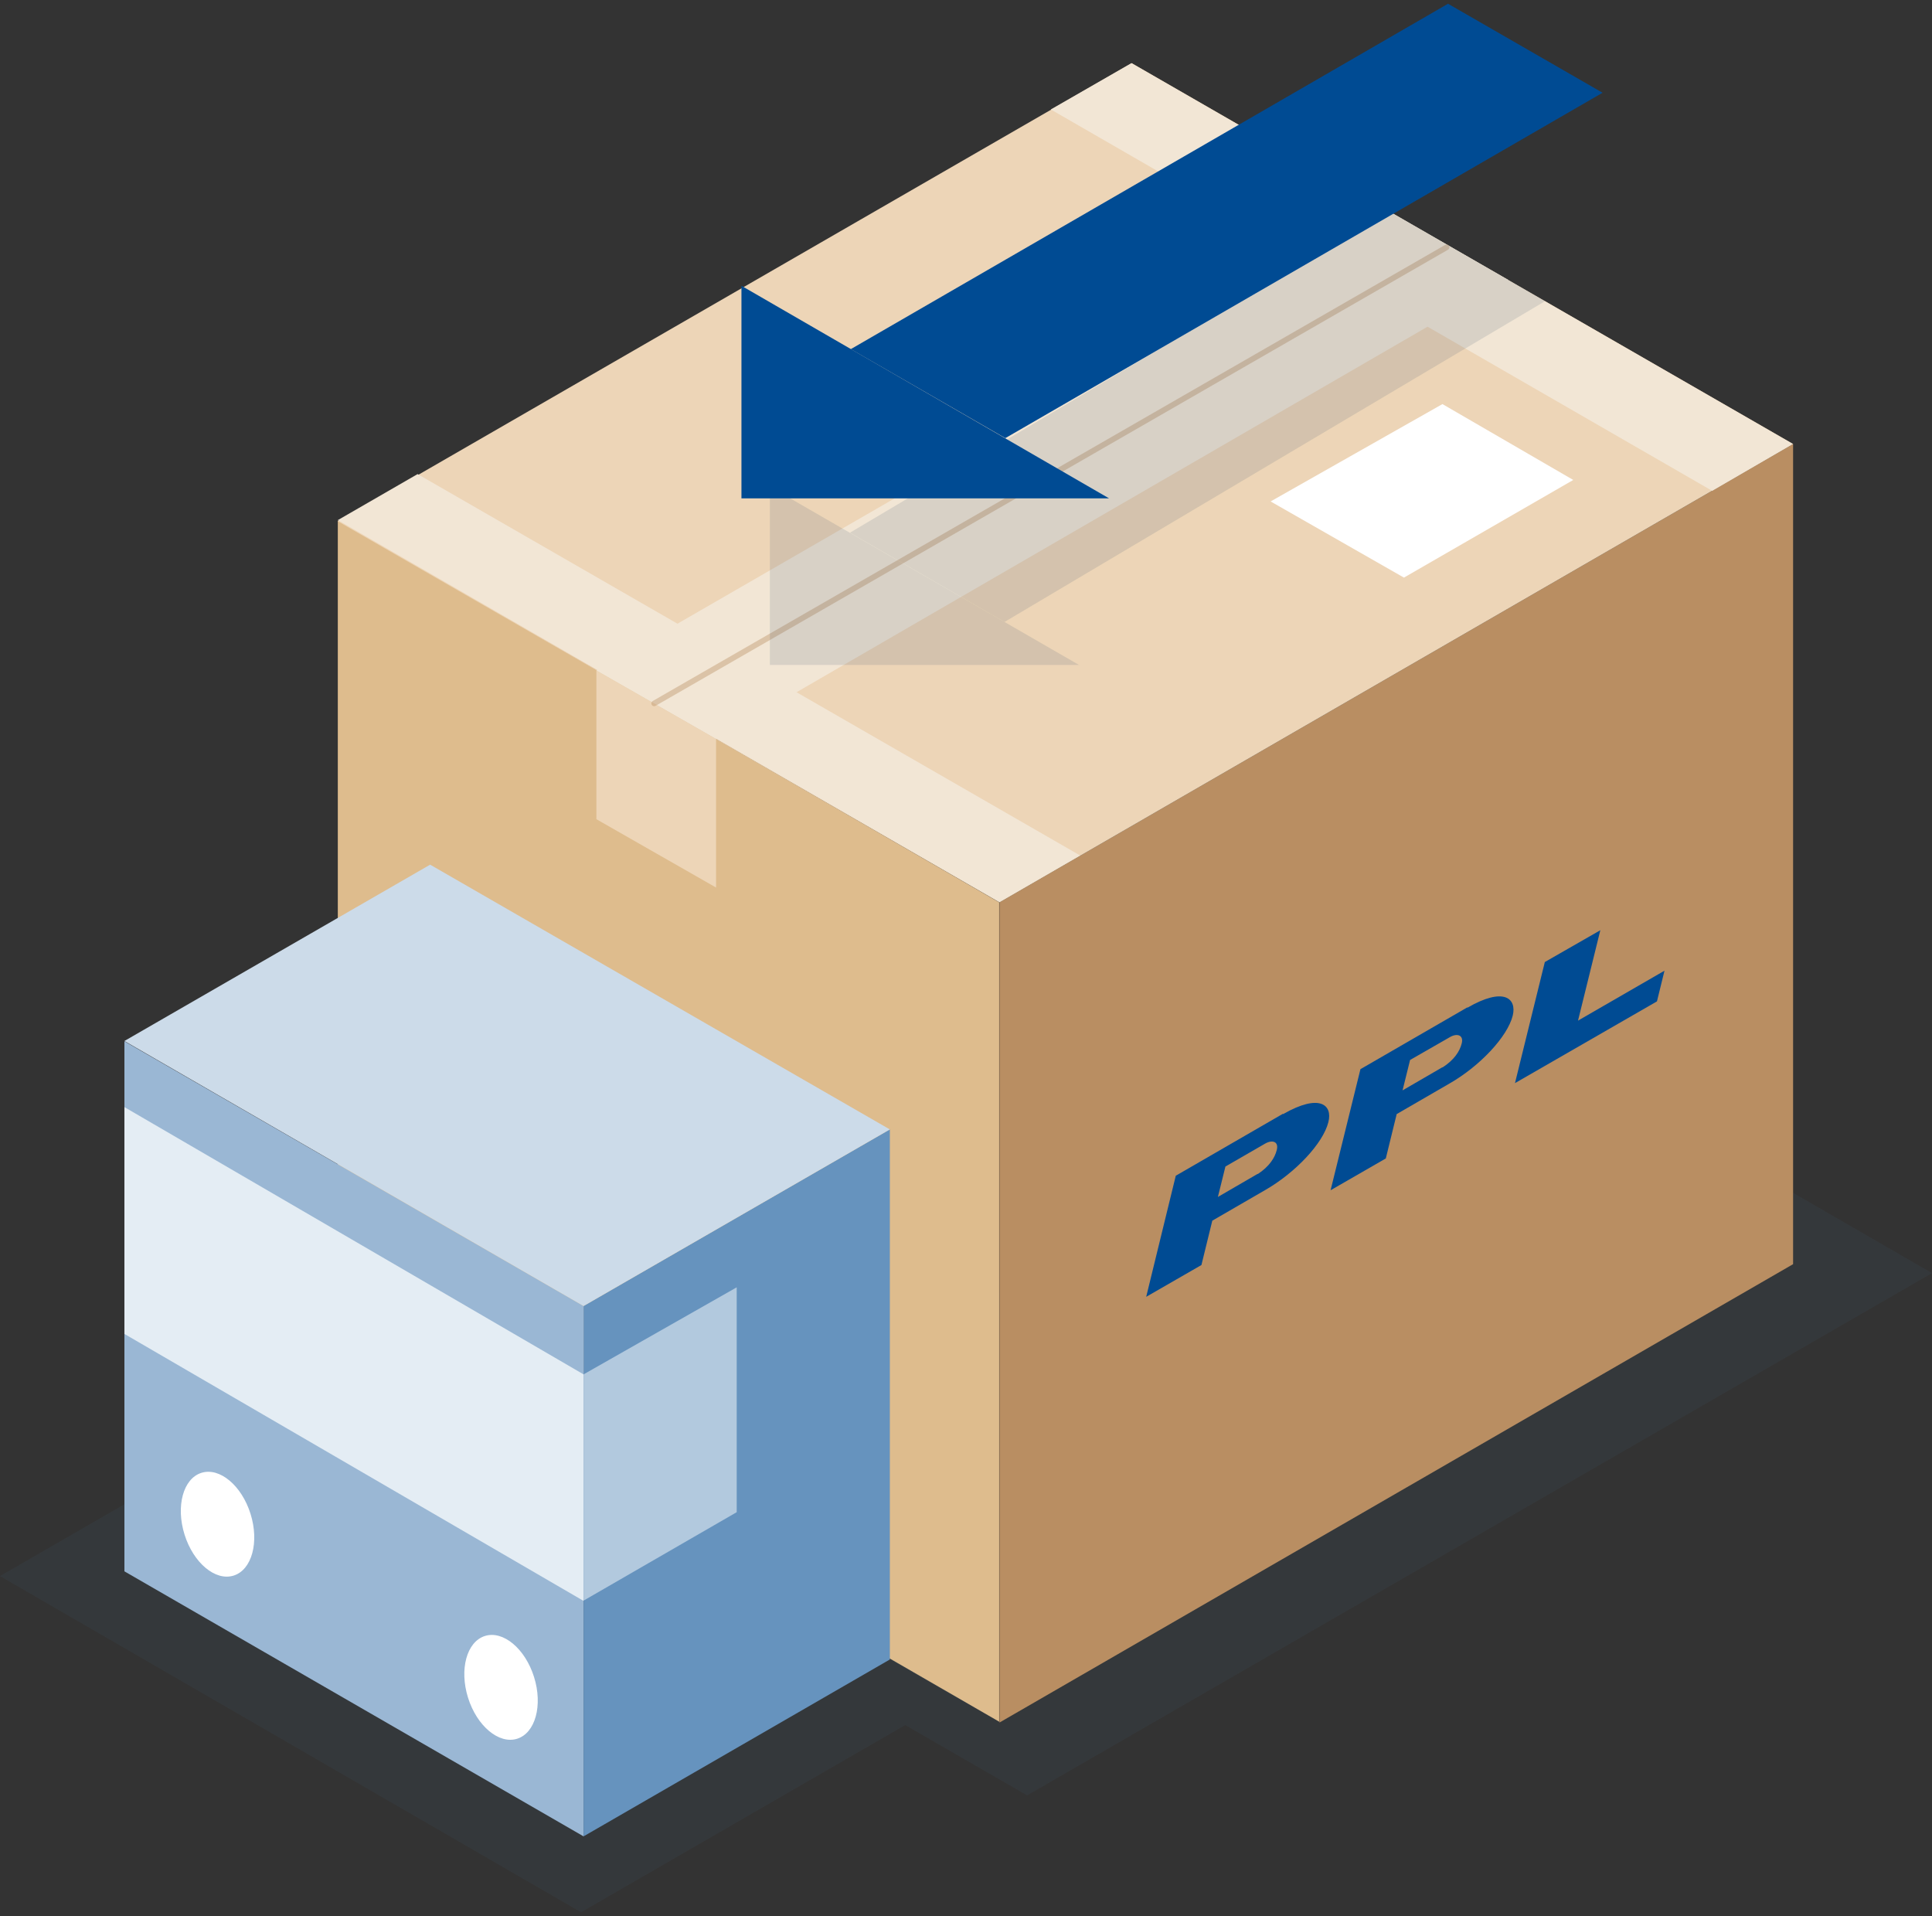 <svg width="119" height="118" viewBox="0 0 119 118" fill="none" xmlns="http://www.w3.org/2000/svg">
<rect x="0" y="0" width="119" height="118" fill="#333333" stroke="none"/>
<g opacity="0.15">
<path d="M54.311 30.573L84.706 12.515L94.224 18.013L63.83 36.054L54.311 30.573Z" fill="#405A70"/>
<path d="M49.38 27.721L68.417 38.717H49.38V27.721Z" fill="#405A70"/>
</g>
<path opacity="0.15" d="M61.545 106.035V79.678L54.809 69.558V102.203L61.545 106.035Z" fill="#405A70"/>
<path opacity="0.15" d="M119 78.407L63.984 46.621L8.23 78.785L19.948 85.554L0 97.066L35.789 117.77L55.754 106.241L63.263 110.571L119 78.407Z" fill="#405A70"/>
<path d="M61.544 55.572L20.807 32.05V82.513L61.544 106.034V55.572Z" fill="#DEBC8D"/>
<path d="M61.562 55.572L110.444 27.343V77.856L61.562 106.086V55.572Z" fill="#B98E62"/>
<path d="M20.807 32.102L69.706 3.89L110.444 27.343L61.562 55.572L20.807 32.102Z" fill="#EDD5B7"/>
<path d="M44.105 45.504V54.661L36.734 50.452V41.294L44.105 45.504Z" fill="#EDD5B7"/>
<path d="M92.901 17.24L44.105 45.504L36.734 41.294L85.65 13.065L92.901 17.24Z" fill="#F2E6D5"/>
<path d="M20.807 32.033L61.562 55.555L66.527 52.685L25.721 29.198L20.807 32.033Z" fill="#F2E6D5"/>
<path d="M64.723 6.742L105.461 30.229L110.426 27.343L69.689 3.89L64.723 6.742Z" fill="#F2E6D5"/>
<path d="M96.904 29.559L86.475 35.573L78.262 30.882L88.846 24.886L96.904 29.559Z" fill="white"/>
<path opacity="0.4" d="M40.291 43.322L89.104 15.23" stroke="#B98E62" stroke-width="0.344" stroke-linecap="round" stroke-linejoin="round"/>
<path d="M7.663 64.129L35.944 80.434V113.096L7.663 96.774V64.129Z" fill="#9AB7D4"/>
<path d="M7.663 68.183L35.944 84.643V98.595L7.663 82.152V68.183Z" fill="#E4EDF4"/>
<path d="M54.809 69.558L35.944 80.434V113.096L54.809 102.203V69.558Z" fill="#6693BE"/>
<path d="M7.663 64.111L35.944 80.434L54.809 69.558L26.494 53.252L7.663 64.111Z" fill="#CCDBE9"/>
<g style="mix-blend-mode:screen">
<path d="M14.389 97.036C15.512 96.685 15.979 94.983 15.432 93.235C14.885 91.487 13.531 90.355 12.408 90.707C11.285 91.058 10.819 92.76 11.366 94.508C11.913 96.256 13.266 97.388 14.389 97.036Z" fill="white"/>
</g>
<g style="mix-blend-mode:screen">
<path d="M31.852 107.084C32.975 106.732 33.442 105.031 32.895 103.283C32.348 101.535 30.994 100.403 29.871 100.754C28.748 101.106 28.281 102.808 28.828 104.556C29.375 106.303 30.729 107.435 31.852 107.084Z" fill="white"/>
</g>
<path d="M35.944 84.643V98.578L45.377 93.131V79.282L35.944 84.643Z" fill="#B2C9DE"/>
<path fill-rule="evenodd" clip-rule="evenodd" d="M102.523 59.782L102.059 61.672L93.314 66.706L95.152 59.249L98.571 57.29L97.197 62.857L102.523 59.782Z" fill="#004B93"/>
<path fill-rule="evenodd" clip-rule="evenodd" d="M77.472 72.29L75.015 73.716L75.479 71.843L77.919 70.434C78.365 70.177 78.778 70.297 78.64 70.83C78.52 71.311 78.177 71.843 77.472 72.307M79.018 68.596L72.421 72.41L70.599 79.867L74.001 77.909L74.671 75.177L77.936 73.287C79.791 72.221 81.493 70.417 81.819 69.112C82.094 68.046 81.286 67.325 79.035 68.613" fill="#004B93"/>
<path fill-rule="evenodd" clip-rule="evenodd" d="M88.846 65.727L86.389 67.153L86.853 65.28L89.31 63.871C89.757 63.613 90.169 63.751 90.032 64.266C89.912 64.747 89.568 65.28 88.846 65.744M90.393 62.033L83.795 65.847L81.956 73.304L85.358 71.345L86.028 68.613L89.293 66.723C91.149 65.658 92.85 63.854 93.176 62.548C93.434 61.483 92.626 60.761 90.375 62.067" fill="#004B93"/>
<g opacity="0.15">
<path d="M52.352 32.807L85.65 13.048L95.169 18.546L61.871 38.305L52.352 32.807Z" fill="#405A70"/>
<path d="M47.421 29.972L66.459 40.951H47.421V29.972Z" fill="#405A70"/>
</g>
<path d="M52.404 21.502L89.19 0.231L98.709 5.712L61.923 26.983L52.404 21.502Z" fill="#004B93"/>
<path d="M45.669 17.601L68.314 30.694H45.669V17.601Z" fill="#004B93"/>
</svg>
